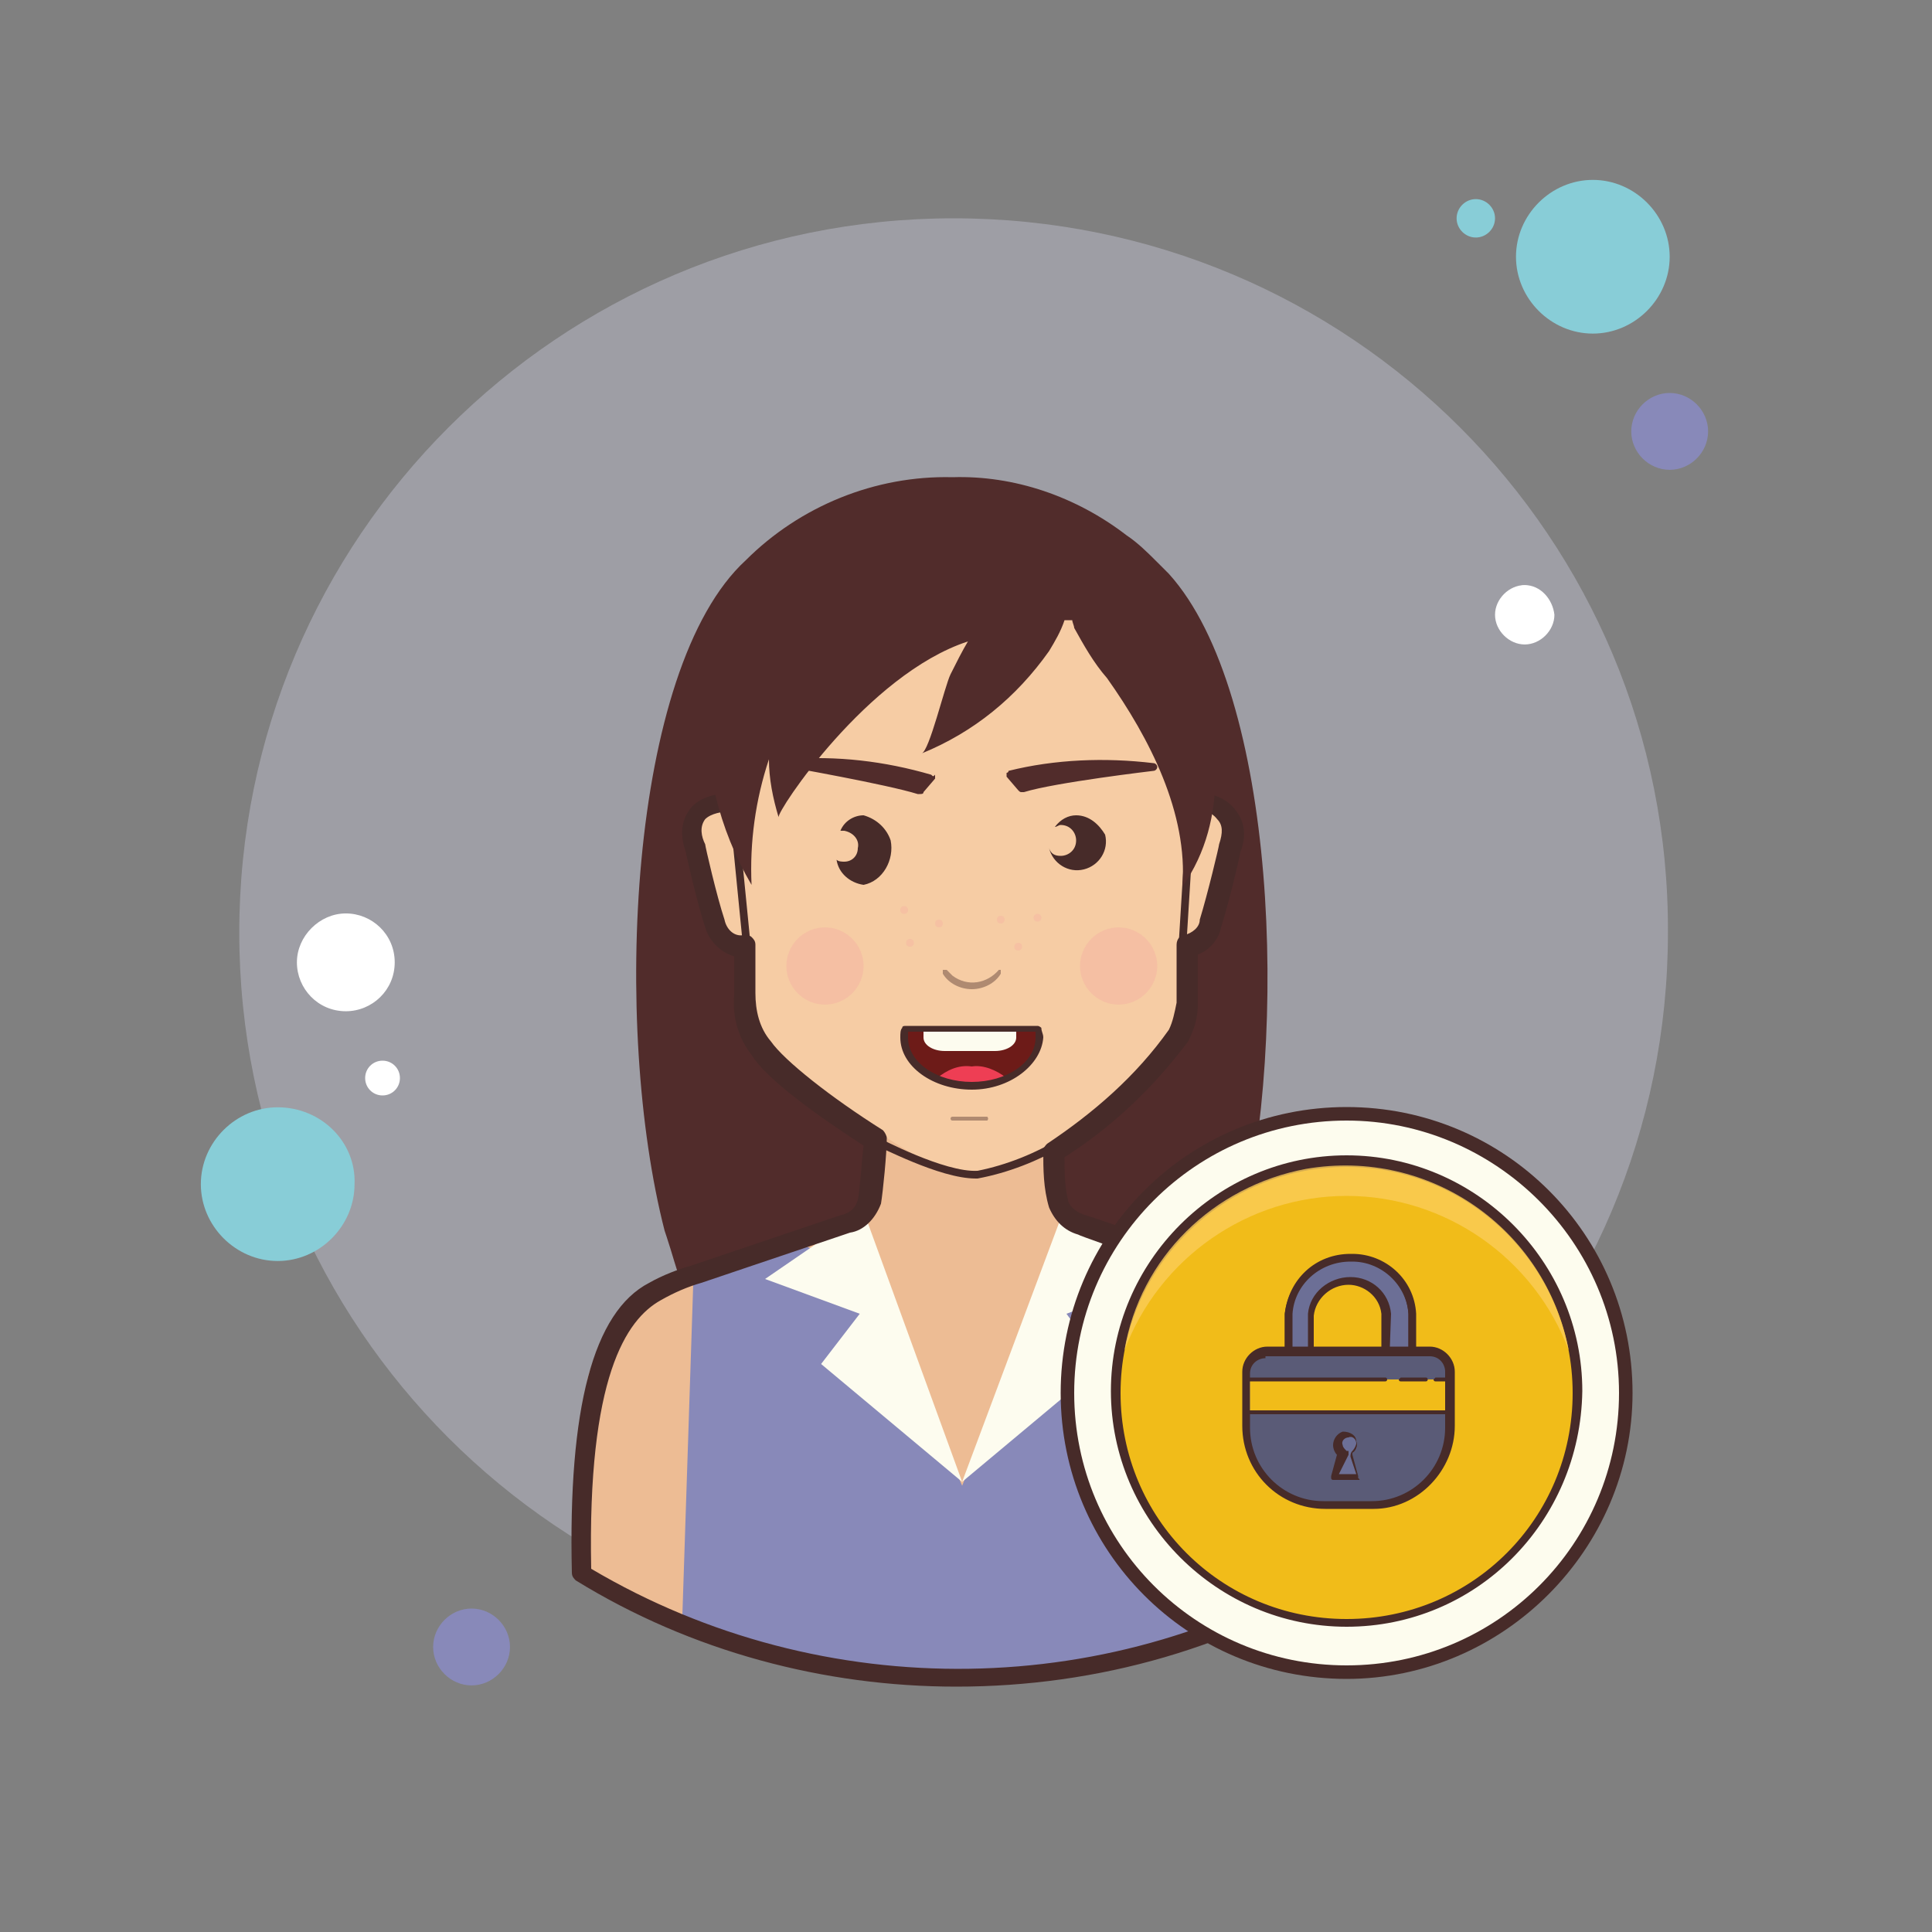 <?xml version="1.0" encoding="utf-8"?>
<!-- Generator: Adobe Illustrator 16.0.0, SVG Export Plug-In . SVG Version: 6.00 Build 0)  -->
<!DOCTYPE svg PUBLIC "-//W3C//DTD SVG 1.1//EN" "http://www.w3.org/Graphics/SVG/1.1/DTD/svg11.dtd">
<svg version="1.1"
	 id="svg102" xmlns:dc="http://purl.org/dc/elements/1.1/" xmlns:cc="http://creativecommons.org/ns#" xmlns:rdf="http://www.w3.org/1999/02/22-rdf-syntax-ns#" xmlns:svg="http://www.w3.org/2000/svg" xmlns:sodipodi="http://sodipodi.sourceforge.net/DTD/sodipodi-0.dtd" xmlns:inkscape="http://www.inkscape.org/namespaces/inkscape" inkscape:version="0.92.4 (5da689c313, 2019-01-14)" sodipodi:docname="lock-female-user.svg"
	 xmlns="http://www.w3.org/2000/svg" xmlns:xlink="http://www.w3.org/1999/xlink" x="0px" y="0px" width="50px" height="50px"
	 viewBox="0 0 50 50" enable-background="new 0 0 50 50" xml:space="preserve">
<rect x="0" y="0" width="50" height="50" fill="#808080" stroke="none"/>
<sodipodi:namedview  inkscape:cy="25" inkscape:cx="25" inkscape:zoom="4.72" showgrid="false" guidetolerance="10" gridtolerance="10" objecttolerance="10" bordercolor="#666666" pagecolor="#ffffff" borderopacity="1" id="namedview104" inkscape:current-layer="svg102" inkscape:window-maximized="1" inkscape:window-y="-8" inkscape:window-x="-8" inkscape:window-height="705" inkscape:window-width="1366" inkscape:pageshadow="2" inkscape:pageopacity="0">
	</sodipodi:namedview>
<g id="g1007" transform="matrix(4.52,0,0,4.52,-1.356,-3.842)">
	<path id="path6" inkscape:connector-curvature="0" opacity="0.309" fill="#E4E4F9" enable-background="new    " d="M5.76,2.1
		c-2.26,0-4.09,1.83-4.09,4.09c0,2.26,1.83,4.09,4.09,4.09c2.26,0,4.09-1.83,4.09-4.09C9.86,3.93,8.03,2.1,5.76,2.1z"/>
	<g id="g997">
		<path id="path4-3" inkscape:connector-curvature="0" fill="#88CDD7" d="M8.75,1.99c-0.06,0-0.11,0.05-0.11,0.11
			c0,0.06,0.05,0.11,0.11,0.11c0.06,0,0.11-0.05,0.11-0.11C8.86,2.04,8.81,1.99,8.75,1.99z"/>
		<path id="path8-6" inkscape:connector-curvature="0" fill="#88CDD7" d="M9.42,1.88c-0.24,0-0.44,0.2-0.44,0.44
			c0,0.24,0.2,0.44,0.44,0.44c0.24,0,0.44-0.2,0.44-0.44C9.86,2.08,9.66,1.88,9.42,1.88z"/>
		<path id="path10" inkscape:connector-curvature="0" fill="#8889B9" d="M9.86,3.1c-0.12,0-0.22,0.1-0.22,0.22
			c0,0.12,0.1,0.22,0.22,0.22c0.12,0,0.22-0.1,0.22-0.22C10.08,3.2,9.98,3.1,9.86,3.1z"/>
		<path id="path12" inkscape:connector-curvature="0" fill="#88CDD7" d="M9.19,8.85c-0.12,0-0.22,0.1-0.22,0.22
			c0,0.12,0.1,0.22,0.22,0.22c0.12,0,0.22-0.1,0.22-0.22C9.42,8.95,9.32,8.85,9.19,8.85z M1.89,7.19c-0.24,0-0.44,0.2-0.44,0.44
			c0,0.24,0.2,0.44,0.44,0.44c0.24,0,0.44-0.2,0.44-0.44C2.34,7.39,2.14,7.19,1.89,7.19z"/>
		<path id="path14" inkscape:connector-curvature="0" fill="#8889B9" d="M3,10.06c-0.12,0-0.22,0.1-0.22,0.22
			c0,0.12,0.1,0.22,0.22,0.22c0.12,0,0.22-0.1,0.22-0.22C3.22,10.16,3.12,10.06,3,10.06z"/>
		<path id="path16" inkscape:connector-curvature="0" fill="#FFFFFF" d="M2.28,6.08C2.13,6.08,2,6.21,2,6.36s0.12,0.28,0.28,0.28
			c0.15,0,0.28-0.12,0.28-0.28S2.43,6.08,2.28,6.08z M9.03,4.2c-0.09,0-0.17,0.08-0.17,0.17c0,0.09,0.08,0.17,0.17,0.17
			c0.09,0,0.17-0.08,0.17-0.17C9.19,4.28,9.12,4.2,9.03,4.2z"/>
	</g>
</g>
<path id="path2" inkscape:connector-curvature="0" fill="none" d="M0,50V0h50v50H0z"/>
<path id="path4" inkscape:connector-curvature="0" fill="#FFFFFF" d="M9.9,27.45c-0.25,0-0.45,0.2-0.45,0.45
	c0,0.25,0.2,0.45,0.45,0.45s0.45-0.2,0.45-0.45C10.35,27.65,10.15,27.45,9.9,27.45z M39.45,15.15c-0.19,0-0.35,0.16-0.35,0.35
	s0.16,0.35,0.35,0.35c0.19,0,0.35-0.16,0.35-0.35S39.64,15.15,39.45,15.15z"/>
<path id="path22" inkscape:connector-curvature="0" fill="#512C2B" d="M32.1,31.85c0,0.05,0,0.1-0.05,0.15
	c-0.1,0.4-0.25,0.85-0.4,1.25c-0.2,0.55-0.45,1.1-0.85,1.6c-0.15,0.2-0.3,0.35-0.5,0.45c-0.4,0.25-0.9,0.4-1.4,0.4h-8.5
	c-0.5,0-1-0.1-1.45-0.4c-0.2-0.15-0.35-0.3-0.45-0.45c-0.35-0.5-0.65-1-0.85-1.6c-0.15-0.4-0.25-0.8-0.4-1.25l-0.05-0.15
	c-1.35-5.25-0.95-14.55,2.1-17.35c1.4-1.4,3.35-2.2,5.35-2.15c1.6-0.05,3.2,0.5,4.5,1.5c0.3,0.2,0.55,0.45,0.8,0.7
	c0.1,0.1,0.2,0.2,0.3,0.3C33.05,17.95,33.35,26.8,32.1,31.85z"/>
<path id="path24" inkscape:connector-curvature="0" fill="#F6CCA4" d="M30.75,20.7c0.05-0.75-0.15-1.4-0.1-1.8l0,0
	c-0.65-0.8-1.1-1.8-2-2.4c-1.05-0.65-2.2-1.1-3.4-1.4c-2.85-0.7-5.65,1.35-6.55,4.05c0,0,0,0.05-0.05,0.05c0.1,0.5,0.15,1,0.2,1.45
	c-0.75,0-1.15,0.4-0.9,1.2c0,0,0.3,1.3,0.5,1.95c0.05,0.35,0.4,0.6,0.75,0.6c0,0.4,0,0.85,0,1.25c0,0.5,0.15,1,0.45,1.4
	c0.75,1.1,4.6,3.6,5.55,3.5c1.5,0,4.5-2.55,5.3-3.85c0.15-0.25,0.2-0.55,0.25-0.85c0-0.5,0-1,0-1.5c0.3-0.05,0.55-0.3,0.65-0.6
	c0.2-0.65,0.5-1.95,0.5-1.95C32.1,21.1,31.55,20.65,30.75,20.7z"/>
<path id="path26" inkscape:connector-curvature="0" fill="#EDBC94" d="M33.05,33.45c-0.05,0-0.1-0.05-0.15-0.05l-0.3-0.1
	C32,33.05,28,31.65,28,31.65c-0.3-0.1-0.5-0.3-0.6-0.55c-0.1-0.5-0.15-0.95-0.1-1.45c-0.7,0.3-1.4,0.55-2.1,0.7
	c-0.95,0.1-2.6-1.15-2.6-1.15s-0.05,1.5-0.1,1.85c-0.1,0.3-0.35,0.5-0.65,0.55l-3.9,1.3c-0.4,0.1-0.75,0.25-1.1,0.45
	c-0.8,0.55-1.4,1.4-1.65,2.35l0,0c0,0.05,0,0.15-0.05,0.3c-0.05,0.2-0.05,0.45-0.05,0.65c0,0.25-0.05,3.8-0.05,4.05
	c5.55,3.15,8.5,2.9,13.1,2.35c2.3-0.25,5.05-1.8,6.85-2.75C34.75,35.7,35.2,34.15,33.05,33.45z"/>
<g id="g30" opacity="0.3">
	<path id="path28" inkscape:connector-curvature="0" opacity="0.8" fill="#F4989E" enable-background="new    " d="M21.35,24
		c-0.55,0-1,0.45-1,1c0,0.55,0.45,1,1,1s1-0.45,1-1C22.35,24.45,21.9,24,21.35,24z M28.95,24c-0.55,0-1,0.45-1,1c0,0.55,0.45,1,1,1
		s1-0.45,1-1C29.95,24.45,29.5,24,28.95,24z"/>
</g>
<path id="path32" inkscape:connector-curvature="0" fill="#472B29" d="M19.35,24.8c-0.05,0-0.1-0.05-0.1-0.1l-0.4-4.05
	c0-0.05,0.05-0.1,0.1-0.1c0.05,0,0.1,0.05,0.1,0.1l0.4,4.05C19.45,24.75,19.45,24.8,19.35,24.8z M30.6,24.6L30.6,24.6
	c-0.05,0-0.1-0.05-0.1-0.1l0.25-4.05c0-0.05,0.05-0.1,0.1-0.1c0.05,0,0.1,0.05,0.1,0.1L30.7,24.5C30.7,24.55,30.65,24.6,30.6,24.6z"
	/>
<path id="path34" inkscape:connector-curvature="0" fill="#6D1B18" d="M23.45,26.6c0,0.1-0.05,0.15-0.05,0.25
	c0,0.7,0.75,1.25,1.75,1.25c1,0,1.75-0.55,1.75-1.25c0-0.1,0-0.15-0.05-0.25H23.45z"/>
<path id="path36" inkscape:connector-curvature="0" fill="#EE3E54" d="M26.05,27.9c-0.25-0.2-0.6-0.35-0.9-0.3
	c-0.35-0.05-0.65,0.1-0.9,0.3C24.8,28.15,25.45,28.15,26.05,27.9z"/>
<path id="path38" inkscape:connector-curvature="0" fill="#FDFCEF" d="M23.9,26.6v0.25c0,0.2,0.25,0.35,0.55,0.35h1.3
	c0.3,0,0.55-0.15,0.55-0.35v-0.2l0,0h-2.4V26.6z"/>
<path id="path40" inkscape:connector-curvature="0" fill="#472B29" d="M25.15,28.2c-1,0-1.85-0.6-1.85-1.35c0-0.1,0-0.2,0.05-0.25
	c0-0.05,0.05-0.05,0.1-0.05h3.4c0.05,0,0.1,0.05,0.1,0.05c0,0.1,0.05,0.15,0.05,0.25C26.95,27.55,26.15,28.2,25.15,28.2z M23.5,26.7
	c0,0.05,0,0.1,0,0.15c0,0.65,0.75,1.15,1.65,1.15s1.65-0.5,1.65-1.15c0-0.05,0-0.1,0-0.15H23.5z"/>
<path id="path42" inkscape:connector-curvature="0" fill="#8889B9" d="M20.55,32.1l2.05,1l2.3,5.35l2.25-5.55l1.5-1.15l2.45,0.85
	l0.75,9.5c0,0-6.8,2.85-14.2,0l0.3-9.15L20.55,32.1z"/>
<path id="path44" inkscape:connector-curvature="0" fill="#FDFCEF" d="M19.8,33.1l2.45,0.9l-1,1.3l3.65,3.05l-2.55-7L19.8,33.1z
	 M30,33.1l-2.5-1.7l-2.6,6.95l3.65-3.05L27.6,34L30,33.1z"/>
<path id="path46" inkscape:connector-curvature="0" opacity="0.41" fill="#472B29" enable-background="new    " d="M25.15,25.6
	c0.3,0,0.6-0.15,0.75-0.4c0-0.05,0-0.05,0-0.1l0,0h-0.05l0,0c-0.3,0.35-0.8,0.45-1.2,0.15c-0.05-0.05-0.1-0.1-0.15-0.15h-0.05
	c0,0,0,0-0.05,0c0,0.05,0,0.05,0,0.1C24.55,25.45,24.85,25.6,25.15,25.6z M25.55,29C25.6,29,25.6,29,25.55,29c0.05-0.05,0-0.1,0-0.1
	h-0.9c0,0-0.05,0-0.05,0.05l0,0c0,0,0,0.05,0.05,0.05l0,0H25.55z"/>
<path id="path48" inkscape:connector-curvature="0" fill="#512C2B" d="M24.1,20.05c-1.2-0.35-2.45-0.5-3.7-0.4
	c-0.05,0-0.1,0.05-0.1,0.1s0.05,0.1,0.1,0.1c0,0,2.55,0.45,3.35,0.7h0.05c0.05,0,0.1,0,0.1-0.05l0.3-0.35c0-0.05,0-0.05,0-0.1
	C24.15,20.1,24.15,20.1,24.1,20.05z M26.1,19.95c1.2-0.3,2.5-0.35,3.75-0.2c0.05,0,0.1,0.05,0.1,0.1c0,0.05-0.05,0.1-0.1,0.1
	c0,0-2.55,0.3-3.35,0.55h-0.05c-0.05,0-0.05,0-0.1-0.05l-0.3-0.35c0-0.05,0-0.05,0-0.1C26.05,20,26.1,20,26.1,19.95z"/>
<path id="path50" inkscape:connector-curvature="0" fill="#472B29" d="M22.35,21.1c-0.25,0-0.5,0.15-0.6,0.4c0.05,0,0.05,0,0.1,0
	c0.25,0.05,0.4,0.25,0.35,0.45c0,0.2-0.15,0.35-0.35,0.35c-0.05,0-0.15,0-0.2-0.05c0.05,0.35,0.35,0.6,0.7,0.65
	c0.5-0.1,0.8-0.65,0.7-1.15C22.95,21.45,22.7,21.2,22.35,21.1z M27.85,21.1c-0.2,0-0.4,0.1-0.55,0.3c0.05,0,0.1-0.05,0.15-0.05
	c0.25,0,0.4,0.2,0.4,0.4c0,0.25-0.2,0.4-0.4,0.4c-0.15,0-0.25-0.05-0.3-0.2c0.1,0.4,0.5,0.65,0.9,0.55c0.4-0.1,0.65-0.5,0.55-0.9
	C28.45,21.35,28.2,21.1,27.85,21.1z M25.25,30.5c-0.95,0-2.5-0.85-2.6-0.85c-0.05-0.05-0.1-0.1-0.05-0.15
	c0.05-0.05,0.1-0.1,0.15-0.05c0,0,1.7,0.9,2.55,0.85c0.75-0.15,1.5-0.45,2.15-0.85c0.05-0.05,0.15,0,0.15,0.05
	c0.05,0.05,0,0.15-0.05,0.15c-0.7,0.4-1.45,0.7-2.25,0.85H25.25z"/>
<g id="g54" opacity="0.27">
	<path id="path52" inkscape:connector-curvature="0" opacity="0.8" fill="#F4989E" enable-background="new    " d="M23.4,23.45
		c-0.06,0-0.1,0.04-0.1,0.1c0,0.06,0.04,0.1,0.1,0.1s0.1-0.04,0.1-0.1C23.5,23.49,23.46,23.45,23.4,23.45z M23.55,24.3
		c-0.06,0-0.1,0.04-0.1,0.1s0.04,0.1,0.1,0.1c0.06,0,0.1-0.04,0.1-0.1S23.61,24.3,23.55,24.3z M24.3,23.8c-0.06,0-0.1,0.04-0.1,0.1
		s0.04,0.1,0.1,0.1c0.06,0,0.1-0.04,0.1-0.1S24.36,23.8,24.3,23.8z M25.9,23.7c-0.06,0-0.1,0.04-0.1,0.1c0,0.06,0.04,0.1,0.1,0.1
		c0.05,0,0.1-0.04,0.1-0.1C26,23.74,25.96,23.7,25.9,23.7z M26.35,24.4c-0.05,0-0.1,0.04-0.1,0.1s0.04,0.1,0.1,0.1
		c0.06,0,0.1-0.04,0.1-0.1S26.41,24.4,26.35,24.4z M26.85,23.65c-0.05,0-0.1,0.04-0.1,0.1s0.04,0.1,0.1,0.1c0.06,0,0.1-0.04,0.1-0.1
		S26.91,23.65,26.85,23.65z"/>
</g>
<path id="path56" inkscape:connector-curvature="0" fill="#472B29" d="M24.75,43.65c-3.4,0-6.85-0.9-9.85-2.75
	c-0.05-0.05-0.1-0.1-0.1-0.2c-0.1-4.25,0.55-6.75,2-7.5c0.35-0.2,0.75-0.35,1.1-0.45l3.85-1.3c0.25-0.05,0.4-0.2,0.45-0.4
	c0.05-0.2,0.1-1,0.15-1.4c-1.15-0.75-2.5-1.7-2.9-2.35c-0.35-0.45-0.5-1-0.45-1.55v-1c-0.35-0.1-0.65-0.4-0.75-0.75
	c-0.2-0.6-0.5-1.9-0.5-1.95c-0.2-0.55-0.05-0.9,0.1-1.1c0.1-0.15,0.35-0.35,0.8-0.4c0-0.1,0-0.15,0-0.25
	c-0.15-0.3-0.2-0.55-0.25-0.9c0-3.25,2.9-5.9,6.45-5.9s6.45,2.65,6.45,5.9c0,0.35-0.1,0.65-0.25,0.95l0,0c0,0.05,0,0.1,0,0.15
	c0.4,0.05,0.75,0.2,0.95,0.5c0.15,0.2,0.3,0.55,0.1,1.05l0,0c-0.05,0.3-0.35,1.5-0.5,1.95c-0.05,0.3-0.3,0.6-0.6,0.7V26
	c0,0.35-0.1,0.65-0.25,0.95c-0.9,1.2-1.95,2.2-3.2,3c0,0.4,0,0.75,0.1,1.15c0.05,0.15,0.25,0.3,0.45,0.35
	c0.2,0.05,4.05,1.4,4.7,1.65l0.3,0.1c0.05,0,0.1,0.05,0.15,0.05c1.9,0.6,1.95,3.05,2.05,6.45v0.65c0,0.1-0.05,0.15-0.1,0.2
	C32,42.65,28.4,43.65,24.75,43.65z M15.3,40.6c6,3.55,13.6,3.45,19.45-0.3v-0.5c-0.1-3.3-0.15-5.5-1.7-6c-0.05,0-0.15-0.05-0.2-0.1
	l-0.3-0.1c-0.65-0.25-4.6-1.6-4.65-1.65c-0.35-0.1-0.6-0.35-0.75-0.7C27,30.75,27,30.25,27,29.8c0-0.1,0.05-0.15,0.1-0.2
	c1.2-0.8,2.3-1.75,3.15-2.95c0.1-0.2,0.15-0.45,0.2-0.7v-1.5c0-0.15,0.1-0.25,0.2-0.25c0.2-0.05,0.4-0.2,0.4-0.4
	c0.2-0.65,0.5-1.9,0.5-1.95c0.1-0.3,0.1-0.5-0.05-0.65c-0.15-0.2-0.45-0.3-0.8-0.3c-0.05,0-0.15,0-0.2-0.05
	c-0.05-0.05-0.05-0.1-0.05-0.2c0-0.4,0-0.6,0.1-0.7c0.1-0.2,0.15-0.45,0.15-0.7c0-2.95-2.65-5.4-5.95-5.4s-5.95,2.4-5.95,5.4
	c0,0.25,0.1,0.5,0.2,0.7c0,0,0,0.05,0,0.1c0.05,0.2,0.05,0.35,0.05,0.55c0,0.05,0,0.15-0.05,0.2c-0.05,0.05-0.05,0.2-0.1,0.2
	c-0.2,0-0.5,0.05-0.65,0.2c-0.15,0.2-0.1,0.45,0,0.65c0,0.05,0.3,1.35,0.5,1.95c0.05,0.25,0.25,0.45,0.5,0.4c0.05,0,0.15,0,0.2,0.05
	c0.05,0.05,0.1,0.1,0.1,0.2v1.25c0,0.45,0.1,0.9,0.4,1.25c0.35,0.5,1.55,1.45,2.9,2.3c0.05,0.05,0.1,0.15,0.1,0.2
	c0,0.4-0.1,1.4-0.15,1.7c-0.15,0.4-0.45,0.7-0.8,0.75l-3.85,1.3c-0.35,0.1-0.7,0.25-1.05,0.45C16.2,34.15,15.2,35.65,15.3,40.6z"/>
<path id="path58" inkscape:connector-curvature="0" fill="#512C2B" d="M25.05,12.75c-5.45,0.1-6.95,4.85-7.2,5.8
	c0.15-0.15,0.3-0.3,0.45-0.45c-0.1,1.7,0.3,3.35,1.15,4.8c-0.05-1.1,0.1-2.2,0.45-3.25c0,0.5,0.1,1,0.25,1.5
	c-0.05-0.15,2.3-3.7,4.9-4.55c-0.15,0.25-0.3,0.55-0.45,0.85c-0.15,0.3-0.55,2-0.75,2.05c1.35-0.55,2.45-1.45,3.3-2.65
	c0.15-0.25,0.3-0.5,0.4-0.8h0.2c0,0.05,0.05,0.15,0.05,0.2c0.25,0.45,0.5,0.9,0.85,1.3c1.1,1.55,2.1,3.5,1.95,5.4
	c1.25-1.8,0.9-3.9,0.4-6C31,16.9,29.5,12.65,25.05,12.75z"/>
<g id="g64">
	<path id="path60" inkscape:connector-curvature="0" fill="#FDFCEE" d="M34.85,28.85c-3.98,0-7.2,3.22-7.2,7.2
		c0,3.98,3.22,7.2,7.2,7.2s7.2-3.22,7.2-7.2C42.05,32.07,38.83,28.85,34.85,28.85z"/>
	<path id="path62" inkscape:connector-curvature="0" fill="#472B29" d="M34.85,43.45c-4.1,0-7.4-3.3-7.4-7.4c0-4.1,3.3-7.4,7.4-7.4
		c4.1,0,7.4,3.3,7.4,7.4C42.25,40.1,38.9,43.45,34.85,43.45z M34.85,29c-3.9,0-7.05,3.15-7.05,7.05c0,3.9,3.15,7.05,7.05,7.05
		c3.9,0,7.05-3.15,7.05-7.05C41.9,32.15,38.7,29,34.85,29z"/>
</g>
<g id="g70">
	<path id="path66" inkscape:connector-curvature="0" fill="#F1BC19" d="M34.85,30.1c-3.29,0-5.95,2.66-5.95,5.95S31.56,42,34.85,42
		c3.29,0,5.95-2.66,5.95-5.95S38.14,30.1,34.85,30.1z"/>
	<path id="path68" inkscape:connector-curvature="0" fill="#472B29" d="M34.85,42.1c-3.35,0-6.1-2.75-6.1-6.1s2.75-6.1,6.1-6.1
		c3.35,0,6.1,2.75,6.1,6.1C40.9,39.4,38.2,42.1,34.85,42.1z M34.85,30.2c-3.2,0-5.85,2.6-5.85,5.85s2.6,5.85,5.85,5.85
		s5.85-2.6,5.85-5.85S38.05,30.2,34.85,30.2z"/>
</g>
<path id="path72" inkscape:connector-curvature="0" opacity="0.79" fill="#FBCD59" enable-background="new    " d="M34.85,30.95
	c2.55,0,4.85,1.6,5.75,4c-0.6-3.15-3.6-5.25-6.8-4.7c-2.4,0.45-4.3,2.3-4.7,4.7C30,32.55,32.3,30.95,34.85,30.95z"/>
<g id="g78">
	<path id="path74" inkscape:connector-curvature="0" fill="#6C6F96" d="M36.55,35.45V34c-0.05-0.8-0.75-1.45-1.55-1.45
		c-0.85,0-1.55,0.6-1.65,1.45v1.45h0.55v-1.4c0.05-0.5,0.5-0.85,1-0.85s0.9,0.35,0.95,0.85v1.45L36.55,35.45z"/>
	<path id="path76" inkscape:connector-curvature="0" fill="#472B29" d="M36.5,35.55h-0.65c-0.05,0-0.1-0.05-0.1-0.1V34
		c-0.05-0.45-0.45-0.75-0.85-0.75l0,0c-0.45,0-0.85,0.35-0.9,0.8v1.4c0,0.05-0.05,0.1-0.1,0.1h-0.55c-0.05,0-0.1-0.05-0.1-0.1V34
		c0.1-0.9,0.8-1.55,1.7-1.55c0,0,0,0,0.05,0c0.85,0,1.6,0.65,1.65,1.55v1.5C36.6,35.5,36.55,35.55,36.5,35.55z M35.95,35.4h0.5V34
		c-0.05-0.75-0.7-1.35-1.45-1.35c0,0,0,0-0.05,0c-0.8,0-1.45,0.6-1.5,1.35v1.35h0.4V34c0.05-0.55,0.55-0.95,1.1-0.95l0,0
		c0.55,0,1,0.4,1.05,0.95L35.95,35.4z"/>
</g>
<path id="path80" inkscape:connector-curvature="0" fill="#472B29" d="M36.5,35.55c-0.05,0-0.05-0.05-0.05-0.05V34
	c-0.05-0.8-0.7-1.4-1.5-1.4c0,0,0,0-0.05,0c-0.8,0-1.45,0.6-1.55,1.4v1.45c0,0.05-0.05,0.05-0.05,0.05l-0.05-0.05V34
	c0.1-0.85,0.8-1.5,1.65-1.5c0,0,0,0,0.05,0c0.85,0,1.55,0.65,1.6,1.5v1.45C36.6,35.5,36.55,35.55,36.5,35.55z"/>
<g id="g86">
	<path id="path82" inkscape:connector-curvature="0" fill="#5A5B77" d="M32.75,35H37c0.3,0,0.5,0.2,0.5,0.5v1.4c0,1.1-0.9,2-2,2.05
		h-1.2c-1.1,0-2.05-0.9-2.05-2l0,0V35.5C32.25,35.2,32.5,35,32.75,35z"/>
	<path id="path84" inkscape:connector-curvature="0" fill="#472B29" d="M34.3,39.05c-1.2,0-2.15-0.95-2.15-2.15v-1.4
		c0-0.35,0.3-0.65,0.65-0.65H37c0.35,0,0.65,0.3,0.65,0.65v1.4c0,1.15-0.95,2.15-2.1,2.15H34.3z M32.75,35.15
		c-0.2,0-0.4,0.15-0.4,0.4v1.4c0,1.05,0.85,1.9,1.9,1.9h1.25c1.05,0,1.9-0.85,1.9-1.9V35.5c0-0.2-0.15-0.4-0.4-0.4h-4.25V35.15z"/>
</g>
<path id="path88" inkscape:connector-curvature="0" fill="#F1BC19" d="M32.35,35.7h5.05v0.85h-5.05V35.7z"/>
<path id="path90" inkscape:connector-curvature="0" fill="#472B29" d="M37.5,36.6h-5.25c-0.05,0-0.05-0.05-0.05-0.05l0.05-0.05h5.25
	c0.05,0,0.05,0.05,0.05,0.05S37.55,36.6,37.5,36.6z M35.85,35.75h-3.6c-0.05,0-0.05-0.05-0.05-0.05l0.05-0.05h3.6
	c0.05,0,0.05,0.05,0.05,0.05S35.9,35.75,35.85,35.75z M36.9,35.75h-0.65c-0.05,0-0.05-0.05-0.05-0.05l0.05-0.05h0.65
	c0.05,0,0.05,0.05,0.05,0.05S36.95,35.75,36.9,35.75z M37.45,35.75h-0.3c-0.05,0-0.05-0.05-0.05-0.05l0.05-0.05h0.3
	c0.05,0,0.05,0.05,0.05,0.05S37.5,35.75,37.45,35.75z"/>
<g id="g96">
	<path id="path92" inkscape:connector-curvature="0" fill="#6C6F96" d="M35.15,38.25L35,37.7c0-0.05-0.05-0.05,0-0.1
		c0.1-0.05,0.15-0.15,0.1-0.25c0-0.15-0.15-0.25-0.3-0.2c-0.15,0-0.25,0.15-0.2,0.3c0,0.1,0.05,0.15,0.1,0.2c0.05,0,0,0.05,0,0.05
		l-0.15,0.55H35.15z"/>
	<path id="path94" inkscape:connector-curvature="0" fill="#472B29" d="M35.15,38.3H34.5c0,0-0.05,0-0.05-0.05s0-0.05,0-0.05
		l0.15-0.55l0,0c-0.05-0.05-0.1-0.15-0.1-0.25c0-0.15,0.1-0.3,0.25-0.35c0.2,0,0.35,0.1,0.35,0.25c0.05,0.1,0,0.25-0.1,0.3
		c0,0,0,0,0,0.05l0.15,0.55v0.05C35.2,38.3,35.2,38.3,35.15,38.3z M34.65,38.15h0.45l-0.15-0.45l0,0c0-0.05,0-0.1,0.05-0.15
		s0.1-0.15,0.1-0.2c0-0.1-0.1-0.2-0.2-0.15c-0.1,0-0.2,0.1-0.15,0.2c0,0.05,0.05,0.1,0.1,0.15h0.05c0,0.05,0,0.05,0,0.1l0,0l0,0
		L34.65,38.15z"/>
</g>
</svg>
